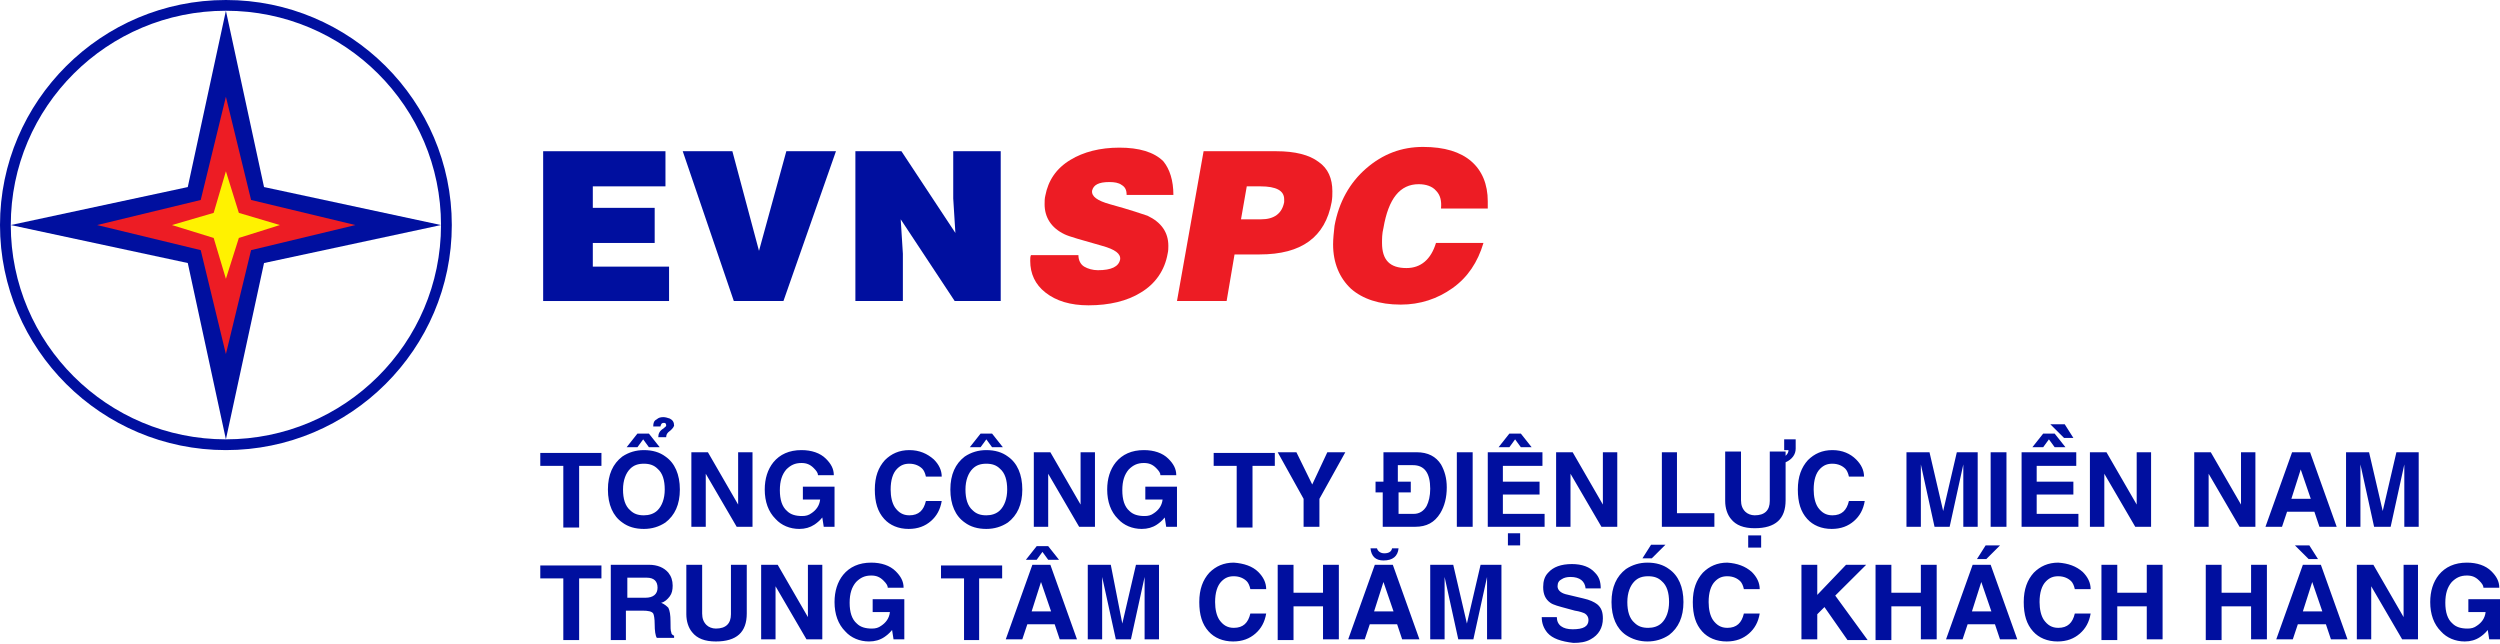 <svg width="194" height="50" viewBox="0 0 194 50" fill="none" xmlns="http://www.w3.org/2000/svg">
<path fill-rule="evenodd" clip-rule="evenodd" d="M34.222 17.464L20.489 20.411L17.53 34.093L14.571 20.411L0.837 17.464L14.571 14.516L17.53 0.834L20.489 14.516L34.222 17.464Z" fill="#000F9F"/>
<path fill-rule="evenodd" clip-rule="evenodd" d="M17.53 27.475L15.576 19.411L7.537 17.464L15.576 15.518L17.53 7.509L19.484 15.518L27.579 17.464L19.484 19.411L17.53 27.475Z" fill="#ED1C24"/>
<path fill-rule="evenodd" clip-rule="evenodd" d="M17.53 0C27.188 0 35.06 7.842 35.06 17.464C35.06 27.086 27.188 34.928 17.53 34.928C7.872 34.928 0 27.086 0 17.464C0 7.842 7.872 0 17.53 0ZM17.53 0.834C8.318 0.834 0.837 8.287 0.837 17.464C0.837 26.641 8.318 34.093 17.53 34.093C26.741 34.093 34.222 26.641 34.222 17.464C34.222 8.287 26.741 0.834 17.53 0.834Z" fill="#000F9F"/>
<path fill-rule="evenodd" clip-rule="evenodd" d="M17.53 21.636L16.581 18.465L13.343 17.464L16.581 16.519L17.53 13.293L18.535 16.519L21.717 17.464L18.535 18.465L17.53 21.636Z" fill="#FFF200"/>
<path d="M51.919 23.359H42.149V11.735H51.64V14.461H46.002V16.129H50.803V18.854H46.002V20.69H51.919V23.359Z" fill="#000F9F"/>
<path d="M56.944 23.359L52.98 11.735H56.832L58.898 19.466L61.019 11.735H64.871L60.796 23.359H56.944Z" fill="#000F9F"/>
<path d="M69.951 11.735L74.138 18.076L73.971 15.406V11.735H77.656V23.359H74.083L69.895 17.019L70.063 19.689V23.359H66.378V11.735H69.951Z" fill="#000F9F"/>
<path d="M91.055 15.128H87.426C87.426 14.739 87.314 14.516 87.035 14.349C86.812 14.182 86.477 14.127 86.086 14.127C85.248 14.127 84.858 14.349 84.746 14.794C84.69 15.239 85.137 15.573 86.142 15.851C87.761 16.296 88.71 16.629 89.045 16.741C90.105 17.241 90.664 18.02 90.664 19.077C90.664 19.244 90.664 19.466 90.608 19.688C90.385 20.968 89.659 22.024 88.542 22.692C87.481 23.359 86.086 23.693 84.467 23.693C83.071 23.693 81.955 23.359 81.117 22.692C80.336 22.08 79.945 21.246 79.945 20.245C79.945 20.078 79.945 19.911 80.001 19.8H83.685C83.685 20.189 83.853 20.523 84.132 20.689C84.411 20.856 84.802 20.968 85.193 20.968C86.253 20.968 86.812 20.689 86.923 20.133C86.979 19.688 86.532 19.355 85.528 19.077C83.964 18.632 82.96 18.354 82.624 18.187C81.564 17.686 81.061 16.852 81.061 15.851C81.061 15.628 81.061 15.406 81.117 15.183C81.341 14.015 81.955 13.07 83.071 12.402C84.076 11.791 85.36 11.457 86.867 11.457C88.375 11.457 89.547 11.791 90.273 12.514C90.775 13.126 91.055 14.015 91.055 15.128Z" fill="#ED1C24"/>
<path d="M95.186 23.359H91.334L93.399 11.735H99.038C100.489 11.735 101.606 12.013 102.331 12.57C103.057 13.07 103.392 13.849 103.392 14.85C103.392 15.128 103.392 15.351 103.336 15.684C102.834 18.409 100.992 19.744 97.754 19.744H95.8L95.186 23.359ZM96.302 17.019H97.865C98.87 17.019 99.484 16.574 99.652 15.684C99.652 15.629 99.652 15.517 99.652 15.462C99.652 14.794 99.038 14.461 97.809 14.461H96.749L96.302 17.019Z" fill="#ED1C24"/>
<path d="M115.451 16.184H111.822C111.878 15.573 111.767 15.128 111.432 14.794C111.152 14.46 110.65 14.293 110.092 14.293C108.64 14.293 107.747 15.406 107.356 17.686C107.245 18.131 107.245 18.52 107.245 18.854C107.245 20.189 107.859 20.801 109.143 20.801C110.259 20.801 111.041 20.133 111.432 18.854H115.116C114.67 20.356 113.888 21.524 112.716 22.358C111.543 23.192 110.203 23.637 108.696 23.637C107.021 23.637 105.737 23.192 104.844 22.414C103.951 21.579 103.448 20.411 103.448 18.965C103.448 18.52 103.504 18.02 103.56 17.519C103.895 15.684 104.732 14.182 106.016 13.07C107.3 11.957 108.752 11.401 110.427 11.401C112.101 11.401 113.33 11.791 114.167 12.514C115.005 13.237 115.451 14.293 115.451 15.628C115.451 15.851 115.451 16.018 115.451 16.184Z" fill="#ED1C24"/>
<path d="M44.941 36.151V40.934H43.713V36.151H41.926V35.15H46.672V36.151H44.941ZM48.291 40.545C47.565 40.044 47.174 39.154 47.174 37.986C47.174 36.819 47.565 35.984 48.291 35.428C48.793 35.094 49.351 34.928 49.965 34.928C50.635 34.928 51.194 35.094 51.64 35.428C52.366 35.929 52.757 36.819 52.757 37.986C52.757 39.154 52.366 39.989 51.64 40.545C51.138 40.879 50.58 41.045 49.965 41.045C49.295 41.045 48.737 40.879 48.291 40.545ZM48.905 36.374C48.57 36.707 48.346 37.264 48.346 37.986C48.346 38.709 48.514 39.266 48.905 39.599C49.184 39.877 49.519 39.989 49.965 39.989C50.356 39.989 50.747 39.877 51.026 39.599C51.361 39.266 51.584 38.709 51.584 37.986C51.584 37.264 51.417 36.707 51.026 36.374C50.747 36.096 50.412 35.984 49.965 35.984C49.519 35.984 49.184 36.096 48.905 36.374ZM50.356 33.648L51.194 34.705H50.356L49.91 34.093L49.463 34.705H48.626L49.463 33.648H50.356ZM51.864 33.537C51.752 33.648 51.696 33.76 51.696 33.926H51.082C51.082 33.648 51.194 33.426 51.473 33.259C51.584 33.148 51.696 33.092 51.696 33.036C51.696 32.87 51.64 32.814 51.529 32.814C51.361 32.814 51.305 32.87 51.249 33.092H50.691C50.691 32.814 50.747 32.647 50.97 32.536C51.082 32.425 51.249 32.369 51.473 32.369C51.64 32.369 51.808 32.425 51.975 32.48C52.199 32.592 52.31 32.758 52.31 33.036C52.254 33.203 52.087 33.37 51.864 33.537ZM57.279 39.154V35.094H58.395V40.879H57.167L54.767 36.763V40.879H53.65V35.094H54.934L57.279 39.154ZM62.303 38.765V37.764H64.76V40.879H63.922L63.811 40.156C63.587 40.434 63.364 40.6 63.197 40.712C62.861 40.934 62.471 41.045 62.024 41.045C61.298 41.045 60.628 40.767 60.182 40.267C59.623 39.711 59.344 38.932 59.344 37.986C59.344 37.152 59.568 36.429 60.014 35.873C60.517 35.261 61.242 34.928 62.192 34.928C62.973 34.928 63.643 35.15 64.09 35.595C64.481 35.984 64.704 36.374 64.704 36.874H63.476C63.476 36.707 63.364 36.54 63.141 36.318C62.861 36.04 62.582 35.929 62.192 35.929C61.689 35.929 61.354 36.096 61.019 36.429C60.684 36.819 60.517 37.319 60.517 38.042C60.517 38.765 60.684 39.321 61.075 39.655C61.354 39.933 61.745 40.044 62.247 40.044C62.527 40.044 62.75 39.989 62.973 39.822C63.308 39.599 63.587 39.266 63.643 38.765H62.303ZM72.464 35.651C72.855 36.04 73.078 36.485 73.078 36.985H71.85C71.794 36.707 71.682 36.485 71.571 36.374C71.347 36.151 71.012 35.984 70.566 35.984C70.175 35.984 69.896 36.096 69.617 36.374C69.282 36.707 69.114 37.264 69.114 37.986C69.114 38.543 69.226 39.043 69.449 39.377C69.728 39.766 70.063 39.989 70.566 39.989C71.291 39.989 71.682 39.599 71.85 38.876H73.078C72.966 39.544 72.687 40.044 72.24 40.434C71.794 40.823 71.236 41.045 70.51 41.045C69.728 41.045 69.058 40.767 68.612 40.267C68.109 39.711 67.886 38.988 67.886 37.986C67.886 36.985 68.165 36.262 68.668 35.706C69.17 35.206 69.784 34.928 70.566 34.928C71.347 34.928 71.961 35.206 72.464 35.651ZM74.864 40.545C74.139 40.044 73.748 39.154 73.748 37.986C73.748 36.819 74.139 35.984 74.864 35.428C75.367 35.094 75.925 34.928 76.539 34.928C77.209 34.928 77.767 35.094 78.214 35.428C78.94 35.929 79.331 36.819 79.331 37.986C79.331 39.154 78.94 39.989 78.214 40.545C77.712 40.879 77.153 41.045 76.539 41.045C75.869 41.045 75.311 40.879 74.864 40.545ZM75.478 36.374C75.144 36.707 74.92 37.264 74.92 37.986C74.92 38.709 75.088 39.266 75.478 39.599C75.758 39.877 76.093 39.989 76.539 39.989C76.93 39.989 77.321 39.877 77.6 39.599C77.935 39.266 78.158 38.709 78.158 37.986C78.158 37.264 77.991 36.707 77.6 36.374C77.321 36.096 76.986 35.984 76.539 35.984C76.093 35.984 75.758 36.096 75.478 36.374ZM76.986 33.648L77.823 34.705H76.986L76.539 34.093L76.093 34.705H75.255L76.093 33.648H76.986ZM83.853 39.154V35.094H84.969V40.879H83.741L81.34 36.763V40.879H80.224V35.094H81.508L83.853 39.154ZM88.877 38.765V37.764H91.334V40.879H90.496L90.384 40.156C90.161 40.434 89.938 40.6 89.77 40.712C89.435 40.934 89.044 41.045 88.598 41.045C87.872 41.045 87.202 40.767 86.756 40.267C86.197 39.711 85.918 38.932 85.918 37.986C85.918 37.152 86.141 36.429 86.588 35.873C87.091 35.261 87.816 34.928 88.765 34.928C89.547 34.928 90.217 35.15 90.663 35.595C91.054 35.984 91.278 36.374 91.278 36.874H90.049C90.049 36.707 89.938 36.54 89.715 36.318C89.435 36.04 89.156 35.929 88.765 35.929C88.263 35.929 87.928 36.096 87.593 36.429C87.258 36.819 87.091 37.319 87.091 38.042C87.091 38.765 87.258 39.321 87.649 39.655C87.928 39.933 88.319 40.044 88.821 40.044C89.1 40.044 89.324 39.989 89.547 39.822C89.882 39.599 90.161 39.266 90.217 38.765H88.877ZM97.195 36.151V40.934H95.967V36.151H94.181V35.15H98.926V36.151H97.195ZM102.387 38.709V40.879H101.159V38.709L99.149 35.094H100.601L101.829 37.597L103.001 35.094H104.397L102.387 38.709ZM107.356 38.209H106.742V37.375H107.356V35.094H109.924C110.817 35.094 111.431 35.428 111.822 36.04C112.101 36.54 112.269 37.097 112.269 37.82C112.269 38.598 112.101 39.266 111.766 39.822C111.32 40.545 110.706 40.879 109.812 40.879H107.3V38.209H107.356ZM108.528 37.375H109.477V38.209H108.528V39.877H109.701C110.147 39.877 110.482 39.655 110.706 39.266C110.873 38.932 110.985 38.487 110.985 37.931C110.985 36.707 110.538 36.096 109.645 36.096H108.472V37.375H108.528ZM114.279 35.094V40.879H113.05V35.094H114.279ZM119.694 35.094V36.151H116.623V37.375H119.47V38.376H116.623V39.877H119.861V40.879H115.451V35.094H119.694ZM118.019 33.648L118.856 34.705H118.019L117.572 34.093L117.126 34.705H116.288L117.126 33.648H118.019ZM117.963 41.379V42.325H117.014V41.379H117.963ZM124.383 39.154V35.094H125.5V40.879H124.272L121.871 36.763V40.879H120.754V35.094H122.039L124.383 39.154ZM130.133 35.094V39.822H133.036V40.879H128.961V35.094H130.133ZM139.345 34.816C139.345 35.261 139.066 35.651 138.563 35.873V38.821C138.563 40.267 137.782 40.99 136.163 40.99C135.325 40.99 134.711 40.767 134.321 40.267C134.041 39.933 133.874 39.432 133.874 38.876V35.039H135.102V38.821C135.102 39.21 135.214 39.488 135.437 39.711C135.605 39.877 135.884 39.989 136.163 39.989C136.944 39.989 137.335 39.599 137.335 38.876V35.039H138.563V35.373C138.731 35.206 138.787 35.094 138.787 34.928H138.452V34.093H139.345V34.816ZM136.665 41.546V42.492H135.66V41.546H136.665ZM144.034 35.651C144.425 36.04 144.649 36.485 144.649 36.985H143.476C143.42 36.707 143.309 36.485 143.197 36.374C142.974 36.151 142.639 35.984 142.192 35.984C141.801 35.984 141.522 36.096 141.243 36.374C140.908 36.707 140.741 37.264 140.741 37.986C140.741 38.543 140.852 39.043 141.076 39.377C141.355 39.766 141.69 39.989 142.192 39.989C142.918 39.989 143.309 39.599 143.476 38.876H144.704C144.593 39.544 144.314 40.044 143.867 40.434C143.42 40.823 142.862 41.045 142.136 41.045C141.355 41.045 140.685 40.767 140.238 40.267C139.736 39.711 139.512 38.988 139.512 37.986C139.512 36.985 139.792 36.262 140.294 35.706C140.797 35.206 141.411 34.928 142.192 34.928C142.974 34.928 143.588 35.206 144.034 35.651ZM153.469 35.094V40.879H152.353V36.04L151.292 40.879H150.12L149.059 36.04V40.879H147.942V35.094H149.729L150.79 39.655L151.85 35.094H153.469ZM155.702 35.094V40.879H154.474V35.094H155.702ZM161.118 35.094V36.151H158.047V37.375H160.894V38.376H158.047V39.877H161.285V40.879H156.875V35.094H161.118ZM159.443 33.648L160.28 34.705H159.443L158.996 34.093L158.55 34.705H157.712L158.55 33.648H159.443ZM160.169 33.982L159.108 32.925H160.224L160.894 33.982H160.169ZM165.807 39.154V35.094H166.924V40.879H165.695L163.295 36.763V40.879H162.178V35.094H163.462L165.807 39.154ZM173.902 39.154V35.094H175.019V40.879H173.79L171.39 36.763V40.879H170.273V35.094H171.557L173.902 39.154ZM177.475 39.711L177.084 40.879H175.8L177.866 35.094H179.262L181.327 40.879H179.987L179.596 39.711H177.475ZM178.536 36.429L177.81 38.709H179.317L178.536 36.429ZM187.691 35.094V40.879H186.575V36.04L185.514 40.879H184.23L183.169 36.04V40.879H182.053V35.094H183.839L184.9 39.655L185.961 35.094H187.691Z" fill="#000F9F"/>
<path d="M44.941 44.883V49.667H43.713V44.883H41.926V43.882H46.672V44.883H44.941ZM47.397 49.667V43.827H50.356C51.026 43.827 51.529 44.049 51.864 44.439C52.087 44.717 52.199 45.05 52.199 45.44C52.199 45.773 52.143 46.051 51.975 46.274C51.808 46.496 51.584 46.719 51.305 46.775C51.584 46.886 51.752 47.053 51.864 47.164C51.975 47.386 52.031 47.72 52.031 48.221C52.031 48.666 52.031 48.944 52.087 49.055C52.087 49.222 52.199 49.277 52.31 49.333V49.5H50.97C50.859 49.333 50.803 48.944 50.803 48.443C50.803 47.998 50.747 47.72 50.691 47.609C50.58 47.442 50.3 47.386 49.854 47.386H48.57V49.667H47.397ZM48.626 46.385H50.077C50.691 46.385 51.026 46.107 51.026 45.607C51.026 45.106 50.747 44.828 50.189 44.828H48.681V46.385H48.626ZM57.949 43.827V47.609C57.949 49.055 57.167 49.778 55.548 49.778C54.711 49.778 54.097 49.555 53.706 49.055C53.427 48.721 53.259 48.221 53.259 47.664V43.827H54.487V47.609C54.487 47.998 54.599 48.276 54.822 48.499C54.99 48.666 55.269 48.777 55.548 48.777C56.33 48.777 56.721 48.387 56.721 47.664V43.827H57.949ZM62.694 47.887V43.827H63.811V49.611H62.582L60.182 45.495V49.611H59.065V43.827H60.349L62.694 47.887ZM67.719 47.498V46.496H70.175V49.611H69.338L69.226 48.888C69.002 49.166 68.779 49.333 68.612 49.444C68.277 49.667 67.886 49.778 67.439 49.778C66.714 49.778 66.044 49.5 65.597 48.999C65.039 48.443 64.76 47.664 64.76 46.719C64.76 45.885 64.983 45.162 65.43 44.605C65.932 43.994 66.658 43.66 67.607 43.66C68.388 43.66 69.058 43.882 69.505 44.327C69.896 44.717 70.119 45.106 70.119 45.607H68.891C68.891 45.44 68.779 45.273 68.556 45.05C68.277 44.772 67.998 44.661 67.607 44.661C67.104 44.661 66.769 44.828 66.434 45.162C66.1 45.551 65.932 46.051 65.932 46.775C65.932 47.498 66.1 48.054 66.49 48.387C66.769 48.666 67.16 48.777 67.663 48.777C67.942 48.777 68.165 48.721 68.388 48.554C68.723 48.332 69.002 47.998 69.058 47.498H67.719ZM75.981 44.883V49.667H74.809V44.883H73.022V43.882H77.767V44.883H75.981ZM79.721 48.443L79.331 49.611H78.047L80.112 43.827H81.508L83.573 49.611H82.234L81.843 48.443H79.721ZM81.34 42.381L82.178 43.438H81.34L80.894 42.826L80.447 43.438H79.61L80.447 42.381H81.34ZM80.782 45.162L80.056 47.442H81.564L80.782 45.162ZM89.938 43.827V49.611H88.821V44.772L87.76 49.611H86.588L85.527 44.772V49.611H84.411V43.827H86.197L87.091 48.387L88.151 43.827H89.938ZM97.642 44.383C98.033 44.772 98.256 45.217 98.256 45.718H97.028C96.972 45.44 96.86 45.217 96.749 45.106C96.525 44.883 96.19 44.717 95.744 44.717C95.353 44.717 95.074 44.828 94.795 45.106C94.46 45.44 94.292 45.996 94.292 46.719C94.292 47.275 94.404 47.776 94.627 48.109C94.906 48.499 95.241 48.721 95.744 48.721C96.47 48.721 96.86 48.332 97.028 47.609H98.256C98.144 48.276 97.865 48.777 97.419 49.166C96.972 49.555 96.414 49.778 95.688 49.778C94.906 49.778 94.237 49.5 93.79 48.999C93.287 48.443 93.064 47.72 93.064 46.719C93.064 45.718 93.343 44.995 93.846 44.439C94.348 43.938 94.962 43.66 95.744 43.66C96.525 43.716 97.195 43.938 97.642 44.383ZM102.666 47.053H100.377V49.667H99.149V43.827H100.377V45.996H102.666V43.827H103.895V49.611H102.666V47.053ZM106.295 48.443L105.904 49.611H104.62L106.686 43.827H108.082L110.147 49.611H108.807L108.417 48.443H106.295ZM107.412 42.937C107.747 42.937 107.97 42.826 108.026 42.548H108.528C108.472 43.159 108.082 43.493 107.356 43.493C106.742 43.493 106.407 43.159 106.351 42.548H106.853C106.909 42.77 107.133 42.937 107.412 42.937ZM107.356 45.162L106.63 47.442H108.137L107.356 45.162ZM116.512 43.827V49.611H115.395V44.772L114.334 49.611H113.162L112.101 44.772V49.611H110.985V43.827H112.771L113.832 48.387L114.893 43.827H116.512ZM120.085 49.111C119.805 48.777 119.638 48.387 119.638 47.887H120.81C120.81 48.499 121.257 48.832 122.038 48.832C122.876 48.832 123.267 48.61 123.267 48.109C123.267 47.887 123.155 47.72 122.988 47.609C122.876 47.553 122.597 47.442 122.206 47.386L121.592 47.219C120.978 47.053 120.531 46.941 120.308 46.775C119.917 46.496 119.75 46.107 119.75 45.551C119.75 45.106 119.861 44.717 120.14 44.439C120.531 43.994 121.145 43.771 121.983 43.771C122.764 43.771 123.378 43.994 123.769 44.439C124.104 44.772 124.216 45.162 124.216 45.662H123.043C122.988 45.106 122.597 44.772 121.871 44.772C121.592 44.772 121.369 44.828 121.201 44.939C120.978 45.05 120.866 45.217 120.866 45.495C120.866 45.773 121.089 45.996 121.48 46.107L122.876 46.441C123.378 46.552 123.713 46.719 123.937 46.886C124.272 47.164 124.383 47.498 124.383 47.998C124.383 48.721 124.048 49.277 123.434 49.611C123.043 49.834 122.597 49.889 122.094 49.889C121.145 49.778 120.475 49.555 120.085 49.111ZM126.17 49.277C125.444 48.777 125.053 47.887 125.053 46.719C125.053 45.551 125.444 44.717 126.17 44.16C126.672 43.827 127.23 43.66 127.845 43.66C128.514 43.66 129.073 43.827 129.519 44.16C130.245 44.661 130.636 45.551 130.636 46.719C130.636 47.887 130.245 48.721 129.519 49.277C129.017 49.611 128.459 49.778 127.845 49.778C127.23 49.778 126.672 49.611 126.17 49.277ZM126.84 45.106C126.505 45.44 126.281 45.996 126.281 46.719C126.281 47.442 126.449 47.998 126.84 48.332C127.119 48.61 127.454 48.721 127.9 48.721C128.291 48.721 128.682 48.61 128.961 48.332C129.296 47.998 129.519 47.442 129.519 46.719C129.519 45.996 129.352 45.44 128.961 45.106C128.682 44.828 128.347 44.717 127.9 44.717C127.454 44.717 127.119 44.828 126.84 45.106ZM129.24 42.27L128.18 43.326H127.454L128.124 42.27H129.24ZM135.939 44.383C136.33 44.772 136.554 45.217 136.554 45.718H135.325C135.27 45.44 135.158 45.217 135.046 45.106C134.823 44.883 134.488 44.717 134.041 44.717C133.651 44.717 133.371 44.828 133.092 45.106C132.757 45.44 132.59 45.996 132.59 46.719C132.59 47.275 132.702 47.776 132.925 48.109C133.204 48.499 133.539 48.721 134.041 48.721C134.767 48.721 135.158 48.332 135.325 47.609H136.554C136.442 48.276 136.163 48.777 135.716 49.166C135.27 49.555 134.711 49.778 133.986 49.778C133.204 49.778 132.534 49.5 132.087 48.999C131.585 48.443 131.362 47.72 131.362 46.719C131.362 45.718 131.641 44.995 132.143 44.439C132.646 43.938 133.26 43.66 134.041 43.66C134.823 43.716 135.437 43.938 135.939 44.383ZM141.02 47.664V49.611H139.792V43.827H141.02V46.163L143.253 43.827H144.816L142.415 46.218L144.928 49.667H143.365L141.578 47.108L141.02 47.664ZM149.059 47.053H146.77V49.667H145.542V43.827H146.77V45.996H149.059V43.827H150.287V49.611H149.059V47.053ZM152.688 48.443L152.297 49.611H151.013L153.078 43.827H154.474L156.54 49.611H155.2L154.809 48.443H152.688ZM153.748 45.162L153.023 47.442H154.53L153.748 45.162ZM155.2 42.325L154.139 43.382H153.413L154.083 42.325H155.2ZM161.62 44.383C162.011 44.772 162.234 45.217 162.234 45.718H161.006C160.95 45.44 160.838 45.217 160.727 45.106C160.504 44.883 160.169 44.717 159.722 44.717C159.331 44.717 159.052 44.828 158.773 45.106C158.438 45.44 158.27 45.996 158.27 46.719C158.27 47.275 158.382 47.776 158.605 48.109C158.885 48.499 159.22 48.721 159.722 48.721C160.448 48.721 160.838 48.332 161.006 47.609H162.234C162.123 48.276 161.843 48.777 161.397 49.166C160.95 49.555 160.392 49.778 159.666 49.778C158.885 49.778 158.215 49.5 157.768 48.999C157.266 48.443 157.042 47.72 157.042 46.719C157.042 45.718 157.321 44.995 157.824 44.439C158.326 43.938 158.94 43.66 159.722 43.66C160.504 43.716 161.118 43.938 161.62 44.383ZM166.589 47.053H164.3V49.667H163.072V43.827H164.3V45.996H166.589V43.827H167.817V49.611H166.589V47.053ZM174.684 47.053H172.395V49.667H171.167V43.827H172.395V45.996H174.684V43.827H175.912V49.611H174.684V47.053ZM178.312 48.443L177.922 49.611H176.638L178.703 43.827H180.099L182.165 49.611H180.881L180.49 48.443H178.312ZM179.15 43.382L178.089 42.325H179.206L179.876 43.382H179.15ZM179.429 45.162L178.703 47.442H180.211L179.429 45.162ZM186.519 47.887V43.827H187.636V49.611H186.407L184.007 45.495V49.611H182.89V43.827H184.174L186.519 47.887ZM191.544 47.498V46.496H194V49.611H193.163L193.051 48.888C192.828 49.166 192.604 49.333 192.437 49.444C192.102 49.667 191.711 49.778 191.264 49.778C190.539 49.778 189.869 49.5 189.422 48.999C188.864 48.443 188.585 47.664 188.585 46.719C188.585 45.885 188.808 45.162 189.255 44.605C189.757 43.994 190.483 43.66 191.432 43.66C192.213 43.66 192.883 43.882 193.33 44.327C193.721 44.717 193.944 45.106 193.944 45.607H192.716C192.716 45.44 192.604 45.273 192.381 45.05C192.102 44.772 191.823 44.661 191.432 44.661C190.929 44.661 190.594 44.828 190.259 45.162C189.925 45.551 189.757 46.051 189.757 46.775C189.757 47.498 189.925 48.054 190.315 48.387C190.594 48.666 190.985 48.777 191.488 48.777C191.767 48.777 191.99 48.721 192.213 48.554C192.548 48.332 192.828 47.998 192.883 47.498H191.544Z" fill="#000F9F"/>
</svg>
